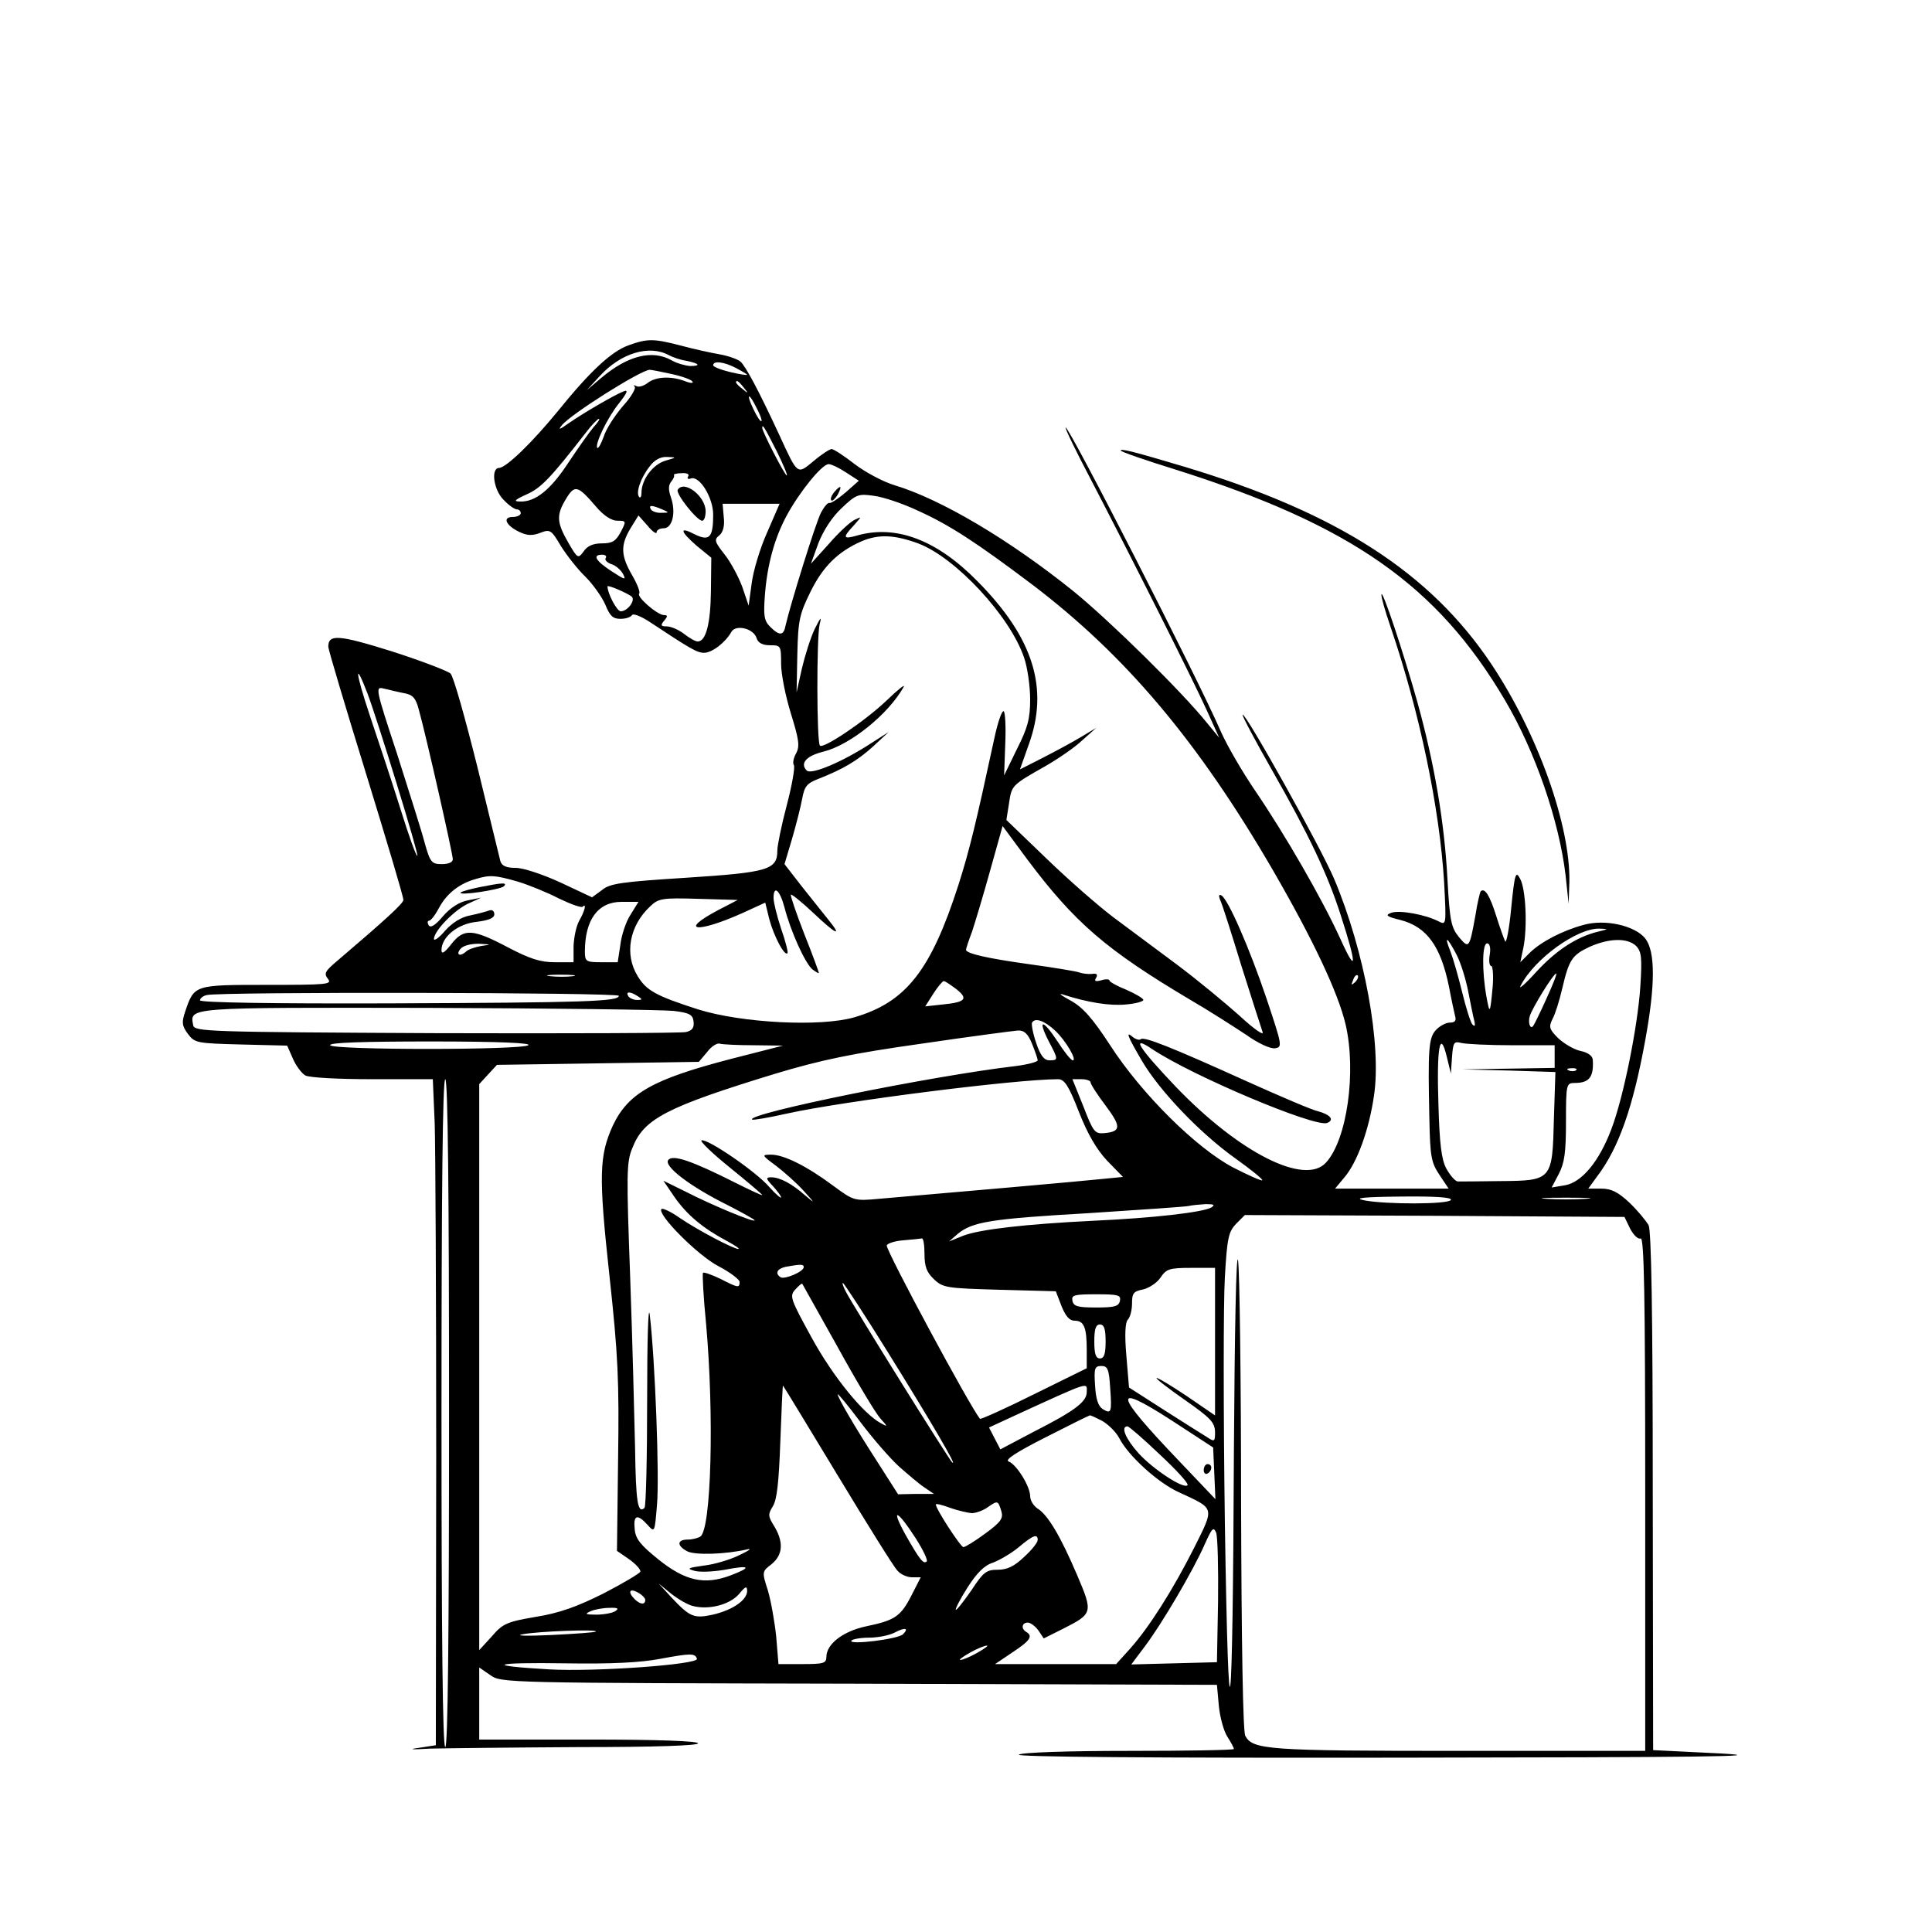 <?xml version="1.0" standalone="no"?>
<!DOCTYPE svg PUBLIC "-//W3C//DTD SVG 20010904//EN"
 "http://www.w3.org/TR/2001/REC-SVG-20010904/DTD/svg10.dtd">
<svg version="1.0" xmlns="http://www.w3.org/2000/svg"
 width="512pt" height="512pt" viewBox="0 0 512 512"
 preserveAspectRatio="xMidYMid meet">
<g transform="translate(0,512) scale(0.1,-0.1)"
fill="#000000" stroke="none">
<path d="M1666 4205 c-46 -16 -104 -71 -188 -175 -67 -82 -136 -149 -155 -150
-23 0 -15 -59 12 -85 13 -14 29 -25 35 -25 5 0 10 -4 10 -10 0 -5 -9 -10 -21
-10 -28 0 -19 -22 16 -39 22 -11 36 -11 57 -3 26 10 29 8 55 -36 16 -25 44
-61 65 -81 20 -20 43 -53 52 -73 12 -30 20 -38 40 -38 14 0 27 4 31 10 3 5 24
-3 48 -19 106 -70 124 -81 143 -81 21 0 56 27 72 55 11 21 59 10 67 -16 4 -13
16 -19 36 -19 28 0 29 -1 29 -49 0 -28 12 -87 26 -132 21 -68 24 -86 14 -105
-7 -12 -10 -27 -6 -32 3 -6 -5 -53 -19 -106 -14 -53 -25 -107 -25 -120 0 -51
-24 -58 -240 -72 -172 -11 -204 -15 -225 -33 l-26 -19 -83 39 c-48 22 -99 39
-119 39 -25 0 -37 5 -41 18 -2 9 -30 122 -61 250 -32 128 -63 239 -71 247 -8
7 -78 34 -156 59 -141 44 -168 46 -168 12 0 -7 45 -158 100 -336 55 -179 100
-329 99 -335 0 -9 -47 -52 -176 -162 -32 -27 -35 -33 -24 -47 12 -15 -3 -16
-161 -16 -194 0 -193 0 -217 -70 -10 -30 -9 -38 7 -60 18 -24 24 -25 141 -28
l122 -3 15 -34 c8 -19 23 -39 33 -45 11 -6 88 -10 179 -10 l159 0 5 -117 c2
-65 4 -462 4 -883 l-1 -765 -45 -7 c-30 -4 -20 -5 30 -2 41 1 218 3 393 4 204
0 317 4 317 10 0 6 -103 10 -290 10 l-290 0 0 96 0 95 29 -20 c29 -21 37 -21
977 -23 l949 -3 5 -55 c3 -31 13 -68 23 -83 9 -14 17 -29 17 -32 0 -3 -125 -5
-277 -5 -162 0 -284 -4 -293 -10 -10 -6 347 -9 1015 -8 789 1 987 3 848 11
l-182 9 -1 685 c0 484 -4 691 -11 706 -7 12 -29 39 -51 60 -30 28 -48 37 -74
37 l-35 0 24 33 c57 75 95 184 127 360 27 147 27 236 0 270 -27 34 -106 52
-163 36 -56 -15 -114 -45 -144 -75 l-24 -24 8 38 c11 53 7 157 -9 184 -11 21
-14 13 -23 -77 -5 -55 -13 -95 -16 -90 -3 6 -14 36 -24 68 -17 54 -30 75 -41
65 -2 -3 -9 -31 -14 -64 -16 -88 -17 -89 -44 -57 -20 25 -24 42 -30 151 -8
154 -35 310 -80 472 -37 132 -94 303 -95 284 -1 -6 10 -44 24 -85 77 -225 130
-480 142 -676 6 -114 6 -115 -14 -105 -34 18 -104 31 -126 23 -17 -6 -13 -10
24 -19 70 -18 107 -69 129 -177 6 -33 14 -68 16 -77 4 -13 0 -18 -14 -18 -10
0 -27 -9 -37 -20 -19 -21 -21 -50 -17 -236 2 -100 5 -115 27 -148 l24 -36
-150 0 -151 0 25 30 c34 40 65 126 78 215 21 136 -25 385 -105 575 -35 83
-236 443 -243 436 -2 -2 33 -68 78 -147 97 -170 147 -275 182 -384 43 -133 43
-160 0 -65 -49 108 -148 279 -227 395 -34 50 -74 119 -90 155 -63 145 -405
814 -412 807 -2 -2 28 -64 67 -138 112 -215 269 -528 306 -609 l34 -75 -33 40
c-66 82 -256 269 -353 348 -169 136 -351 244 -474 281 -30 9 -77 34 -106 56
-28 22 -56 40 -61 40 -5 0 -27 -14 -48 -32 -44 -36 -41 -39 -92 72 -53 114
-88 180 -102 192 -7 6 -32 15 -55 19 -23 4 -69 14 -102 23 -73 19 -89 19 -139
1z m106 -26 c11 -6 32 -13 46 -15 35 -7 41 -14 11 -14 -13 1 -35 7 -49 15 -51
29 -116 13 -186 -46 l-39 -33 35 38 c55 60 130 83 182 55z m178 -34 c17 -9 30
-17 30 -18 0 -2 -20 1 -45 7 -25 6 -45 14 -45 18 0 13 29 9 60 -7z m-171 -16
c28 -6 53 -15 56 -20 4 -5 -5 -5 -20 1 -37 14 -77 12 -99 -5 -10 -8 -24 -12
-30 -8 -6 3 -8 3 -4 -2 4 -4 -10 -28 -32 -52 -21 -25 -44 -60 -50 -80 -7 -19
-14 -32 -17 -30 -8 8 27 81 58 119 21 27 25 36 12 31 -22 -8 -108 -58 -148
-86 -22 -16 -27 -17 -16 -4 23 29 210 147 233 147 4 0 30 -5 57 -11z m192 -36
c13 -16 12 -17 -3 -4 -17 13 -22 21 -14 21 2 0 10 -8 17 -17z m34 -54 c9 -17
15 -33 13 -35 -3 -2 -12 12 -21 31 -21 43 -13 47 8 4z m-432 -51 c-11 -13 -40
-54 -66 -93 -47 -72 -88 -106 -129 -104 -18 0 -15 4 18 19 38 17 63 43 157
164 15 20 31 36 34 36 4 0 -3 -10 -14 -22z m486 -65 c17 -35 29 -63 26 -63 -5
0 -65 116 -65 126 0 12 6 2 39 -63z m-296 -24 c-33 -10 -63 -50 -63 -85 0 -10
-3 -15 -6 -11 -10 10 4 51 27 80 13 18 29 27 47 26 26 -1 26 -1 -5 -10z m479
-31 l34 -22 -35 -31 c-19 -16 -38 -29 -43 -28 -4 2 -14 -10 -22 -25 -14 -26
-82 -246 -94 -299 -5 -28 -16 -29 -41 -4 -16 16 -18 29 -14 83 6 80 25 151 58
212 33 61 93 136 111 136 7 0 28 -10 46 -22z m-418 -10 c-4 -6 -1 -9 7 -6 23
8 59 -51 59 -96 0 -61 -10 -71 -49 -52 -42 22 -39 8 6 -31 l38 -31 -1 -89 c-1
-85 -13 -133 -35 -133 -6 0 -22 9 -36 20 -14 11 -35 20 -46 20 -16 0 -17 3 -7
15 10 12 10 15 -1 15 -18 1 -73 49 -65 57 3 4 -5 25 -19 49 -30 52 -31 79 -4
124 l21 34 24 -27 c13 -16 24 -23 24 -18 0 6 8 11 19 11 23 0 33 42 19 82 -7
20 -7 32 1 42 6 7 9 15 7 17 -2 2 7 5 20 5 14 1 21 -2 18 -8z m-245 -80 c21
-25 42 -38 57 -38 24 0 24 -1 9 -30 -13 -24 -22 -30 -50 -30 -23 0 -39 -7 -48
-21 -15 -20 -16 -20 -41 23 -31 54 -32 73 -6 116 23 38 31 36 79 -20z m855
-12 c82 -37 154 -84 300 -194 248 -188 441 -416 641 -761 104 -180 171 -321
191 -406 29 -125 4 -305 -52 -366 -56 -62 -230 26 -398 201 -98 103 -121 139
-63 100 106 -71 431 -208 464 -196 20 8 9 22 -24 31 -15 3 -99 39 -188 79
-201 91 -274 120 -282 112 -3 -3 -12 -1 -20 5 -21 18 -16 5 23 -62 47 -80 154
-192 248 -259 42 -30 74 -56 71 -58 -2 -2 -36 13 -77 34 -97 51 -242 194 -326
324 -47 72 -72 100 -104 118 -24 13 -34 20 -23 17 68 -22 126 -31 168 -27 26
2 47 8 47 12 0 4 -20 16 -45 27 -25 10 -45 21 -45 25 0 3 -10 4 -22 0 -15 -4
-19 -2 -13 7 5 9 1 12 -11 10 -11 -1 -26 1 -34 4 -8 3 -68 13 -134 22 -108 15
-166 28 -166 38 0 3 7 24 16 48 8 24 30 97 48 162 l33 118 65 -88 c126 -168
209 -240 433 -373 50 -29 115 -71 147 -92 32 -23 65 -38 77 -36 20 3 19 7 -23
133 -45 133 -101 261 -119 272 -7 4 -8 -1 -3 -13 5 -10 30 -89 56 -174 27 -85
52 -164 56 -175 4 -11 -23 8 -62 44 -38 34 -112 95 -164 134 -52 39 -128 95
-168 125 -40 30 -120 100 -179 157 l-106 102 7 44 c7 48 7 48 97 99 33 19 77
49 97 68 l37 33 -40 -24 c-23 -14 -68 -38 -101 -55 l-61 -31 23 65 c55 150 12
285 -136 434 -107 109 -215 150 -318 121 -38 -11 -40 -6 -9 27 21 24 22 24 1
14 -12 -6 -43 -35 -68 -64 l-47 -52 20 55 c13 33 36 69 62 93 38 36 44 38 85
32 25 -3 78 -21 118 -40z m-401 -57 c-19 -42 -37 -103 -41 -135 l-8 -59 -17
50 c-10 27 -31 66 -47 86 -26 33 -28 39 -14 50 10 8 15 25 12 49 l-3 35 75 0
76 0 -33 -76z m-278 61 c19 -8 19 -9 -2 -9 -12 -1 -25 4 -28 9 -7 12 2 12 30
0z m678 -90 c99 -37 244 -193 281 -303 9 -26 16 -76 16 -110 0 -51 -6 -75 -35
-132 l-34 -70 3 83 c2 45 0 84 -4 87 -5 3 -16 -30 -25 -72 -49 -227 -66 -297
-95 -388 -73 -227 -139 -311 -276 -351 -90 -26 -299 -15 -414 21 -112 36 -137
50 -160 88 -36 58 -22 134 33 185 22 21 31 23 128 20 l104 -3 -52 -27 c-106
-56 -57 -62 64 -8 l61 28 11 -45 c12 -44 40 -98 48 -89 2 2 -5 31 -17 65 -11
33 -20 70 -20 81 0 36 17 21 29 -25 16 -62 54 -147 74 -164 10 -7 17 -12 17
-9 0 2 -17 49 -39 104 -21 54 -37 101 -35 103 2 2 28 -19 58 -47 62 -59 80
-67 41 -19 -14 17 -46 58 -71 89 l-45 58 20 67 c11 38 23 85 27 107 6 32 12
40 43 52 66 26 103 48 145 86 l41 38 -47 -30 c-75 -49 -158 -84 -170 -72 -19
19 -1 39 44 50 72 18 173 100 213 172 4 8 -16 -8 -46 -37 -58 -55 -167 -128
-176 -119 -9 8 -9 286 -1 321 6 23 3 20 -13 -12 -11 -23 -26 -71 -34 -105
l-14 -63 2 101 c2 91 6 107 35 166 33 67 73 106 134 133 46 20 88 18 151 -5z
m-828 -39 c-3 -5 4 -12 15 -16 11 -3 25 -15 31 -26 9 -17 5 -16 -30 7 -43 28
-52 44 -25 44 8 0 13 -4 9 -9z m69 -102 c11 -10 -11 -39 -29 -39 -10 0 -35 47
-35 66 0 5 53 -18 64 -27z m-700 -257 c28 -75 136 -425 132 -430 -3 -2 -23 54
-45 125 -22 70 -59 182 -81 247 -38 114 -42 151 -6 58z m97 1 c23 -4 31 -13
39 -44 20 -72 90 -382 90 -396 0 -8 -11 -13 -29 -13 -27 0 -31 4 -46 58 -8 31
-42 137 -73 235 -58 176 -58 178 -34 172 13 -3 37 -9 53 -12z m300 -499 c30
-9 79 -29 110 -45 31 -15 59 -25 63 -22 11 11 6 -11 -9 -37 -8 -14 -14 -44
-15 -67 l0 -43 -50 0 c-38 0 -66 9 -125 40 -93 49 -116 50 -149 8 -18 -23 -26
-28 -26 -16 0 35 43 70 93 75 32 4 47 10 47 20 0 9 -6 13 -14 10 -8 -3 -31 -9
-50 -13 -23 -4 -47 -19 -66 -40 -16 -19 -30 -29 -30 -22 1 22 54 76 90 93 l35
16 -35 -7 c-22 -4 -46 -19 -66 -42 -20 -24 -33 -32 -38 -24 -4 7 -3 12 1 12 5
0 17 16 27 35 20 37 53 63 95 75 39 12 52 11 112 -6z m300 -88 c-12 -18 -24
-54 -27 -80 l-7 -46 -43 0 c-41 0 -44 2 -44 28 0 85 35 132 97 132 l45 0 -21
-34z m2564 -45 c-58 -14 -113 -51 -165 -108 -29 -32 -47 -47 -40 -35 36 71
150 153 209 151 25 -1 24 -1 -4 -8z m-375 -61 c12 -23 25 -67 31 -98 6 -31 13
-66 16 -77 3 -13 2 -17 -5 -10 -5 6 -17 44 -27 85 -10 41 -24 90 -31 108 -18
45 -9 40 16 -8z m476 23 c14 -15 16 -30 11 -108 -7 -106 -45 -295 -77 -378
-32 -85 -78 -140 -122 -148 l-36 -6 19 36 c15 29 19 56 19 138 0 100 1 103 23
103 39 0 51 16 48 62 -1 10 -13 19 -33 23 -18 4 -44 20 -59 34 -24 24 -25 30
-14 52 7 13 18 49 25 79 18 77 26 89 73 111 52 23 100 24 123 2z m-3061 0
c-16 -3 -34 -9 -39 -14 -16 -15 -29 -10 -16 6 7 9 27 14 49 14 34 -2 34 -2 6
-6z m2673 -23 c-3 -16 -1 -30 4 -30 4 0 6 -24 4 -52 -7 -76 -8 -78 -17 -28
-12 68 -11 140 2 140 7 0 10 -12 7 -30z m-2430 -57 c-15 -2 -42 -2 -60 0 -18
2 -6 4 27 4 33 0 48 -2 33 -4z m2073 -16 c-10 -9 -11 -8 -5 6 3 10 9 15 12 12
3 -3 0 -11 -7 -18z m507 -44 c-17 -38 -33 -70 -35 -72 -8 -10 -14 9 -9 26 7
23 63 113 70 113 3 0 -9 -30 -26 -67z m-1564 26 c33 -26 25 -35 -36 -41 l-46
-5 21 33 c12 19 25 34 28 34 4 0 18 -10 33 -21z m-894 -18 c0 -15 -87 -18
-607 -20 -310 -1 -503 2 -503 8 0 5 8 12 18 14 34 9 1092 7 1092 -2z m50 -1
c13 -8 13 -10 -2 -10 -9 0 -20 5 -23 10 -8 13 5 13 25 0z m95 -39 c42 -5 51
-10 53 -28 2 -16 -3 -24 -20 -28 -13 -3 -311 -4 -663 -3 -607 3 -640 4 -643
21 -9 48 -21 47 622 46 330 -1 624 -5 651 -8z m1011 -52 c28 -26 59 -79 47
-79 -5 0 -23 23 -41 51 -39 59 -53 59 -23 0 26 -49 26 -51 2 -51 -14 0 -24 13
-35 46 -9 26 -13 50 -11 54 8 14 33 5 61 -21z m-61 -35 c8 -20 15 -40 15 -44
0 -4 -26 -11 -57 -15 -223 -26 -715 -126 -700 -142 3 -2 44 5 93 16 149 33
607 91 718 91 17 0 28 -17 55 -86 23 -59 47 -100 75 -130 l42 -43 -51 -5 c-44
-5 -420 -38 -596 -53 -65 -6 -67 -5 -120 34 -71 53 -132 83 -165 83 -26 0 -26
-1 12 -29 21 -16 55 -46 74 -67 30 -33 31 -35 5 -13 -36 32 -68 49 -91 49 -15
0 -15 -3 4 -23 12 -13 22 -27 22 -30 0 -4 -14 8 -31 27 -35 41 -164 129 -180
124 -5 -2 28 -34 75 -72 47 -38 86 -71 86 -73 0 -2 -32 13 -70 32 -117 59
-167 76 -179 61 -13 -16 57 -70 158 -120 39 -20 71 -38 71 -40 0 -7 -115 41
-183 76 l-59 29 30 -44 c33 -47 75 -82 137 -115 22 -12 36 -21 32 -22 -13 0
-108 50 -155 82 -24 17 -46 27 -49 24 -13 -13 95 -122 150 -151 31 -16 57 -36
57 -42 0 -17 -4 -16 -51 8 -23 11 -43 18 -46 16 -2 -3 1 -63 8 -133 22 -244
14 -547 -15 -566 -6 -4 -21 -8 -33 -8 -29 0 -30 -16 -2 -31 21 -11 103 -8 159
5 14 3 5 -3 -20 -15 -24 -12 -67 -25 -95 -28 -43 -6 -46 -8 -24 -14 15 -4 51
-2 80 3 67 13 73 7 15 -15 -69 -26 -120 -15 -192 43 -47 38 -60 54 -62 80 -4
37 7 41 34 11 19 -21 19 -21 25 52 7 73 -5 386 -19 504 -4 33 -7 -66 -7 -222
0 -155 -3 -285 -7 -289 -18 -17 -23 16 -25 159 -2 84 -7 287 -13 453 -10 273
-10 305 6 342 30 77 89 108 380 197 120 36 201 53 385 79 129 19 244 34 256
35 17 1 27 -8 38 -35z m-1335 -4 c-20 -13 -517 -13 -525 0 -4 7 87 10 267 10
180 0 268 -4 258 -10z m598 0 l77 -1 -133 -34 c-213 -55 -277 -92 -318 -178
-36 -80 -38 -131 -9 -397 23 -211 26 -279 23 -487 l-3 -243 32 -22 c18 -13 31
-27 30 -33 -2 -5 -46 -31 -98 -58 -70 -35 -117 -52 -180 -62 -76 -13 -87 -18
-116 -52 l-33 -36 0 750 0 750 23 25 24 26 268 4 267 4 22 26 c11 15 27 25 34
22 8 -2 48 -4 90 -4z m1850 -31 c3 39 5 42 25 37 12 -3 73 -6 135 -6 l112 0 0
-30 0 -30 -122 -2 -123 -2 123 -3 124 -4 -4 -124 c-4 -163 -5 -164 -143 -165
-55 -1 -106 -1 -112 -1 -7 1 -20 16 -30 34 -13 24 -18 65 -21 169 -5 152 4
202 22 128 l11 -45 3 44z m329 -35 c-3 -3 -12 -4 -19 -1 -8 3 -5 6 6 6 11 1
17 -2 13 -5z m-2987 -909 c0 -583 -3 -885 -10 -885 -7 0 -10 302 -10 885 0
583 3 885 10 885 7 0 10 -302 10 -885z m1700 877 c0 -5 18 -33 40 -62 42 -56
41 -69 -4 -73 -25 -2 -29 4 -55 71 l-29 72 24 0 c13 0 24 -4 24 -8z m955 -312
c-7 -12 -173 -12 -230 -1 -29 6 -3 9 98 10 90 1 136 -2 132 -9z m358 3 c-29
-2 -77 -2 -105 0 -29 2 -6 3 52 3 58 0 81 -1 53 -3z m-993 -23 c-23 -13 -156
-28 -310 -35 -184 -9 -304 -23 -348 -40 l-37 -15 23 20 c39 32 86 40 347 55
138 9 257 17 265 19 8 2 29 4 45 5 22 0 26 -2 15 -9z m1110 -56 c9 -17 21 -29
28 -26 9 3 12 -148 12 -677 l0 -681 -494 0 c-508 0 -546 3 -566 40 -6 12 -10
247 -11 617 0 329 -4 618 -8 643 -5 26 -9 -188 -11 -500 -3 -758 -14 -844 -24
-195 -4 292 -4 584 0 650 6 106 10 121 30 142 l23 23 503 -2 503 -3 15 -31z
m-1870 -67 c0 -34 6 -49 25 -67 24 -23 34 -24 174 -28 l149 -4 15 -39 c11 -27
21 -39 35 -39 25 0 32 -18 32 -79 l0 -47 -140 -69 c-76 -38 -141 -67 -143 -65
-28 35 -247 442 -247 459 0 5 19 12 43 14 23 2 45 4 50 5 4 1 7 -17 7 -41z
m-320 -35 c0 -12 -50 -33 -61 -27 -16 10 -10 23 14 28 39 7 47 7 47 -1z m1090
-197 l0 -196 -76 52 c-42 28 -77 49 -79 47 -2 -2 32 -28 75 -58 67 -47 79 -59
80 -84 0 -27 -1 -28 -22 -14 -13 8 -64 40 -114 72 l-92 59 -7 84 c-5 57 -3 89
4 96 6 6 11 25 11 43 0 27 4 32 30 37 16 4 37 18 46 32 15 22 23 25 80 25 l64
0 0 -195z m-1000 -15 c50 -91 101 -176 113 -189 20 -22 20 -23 2 -13 -47 25
-127 123 -184 227 -56 102 -59 110 -44 127 9 10 17 17 19 16 1 -2 43 -77 94
-168z m132 -12 c115 -185 189 -311 171 -293 -10 10 -261 412 -282 453 -6 12
-10 22 -7 22 2 0 56 -82 118 -182z m616 135 c-3 -15 -14 -18 -63 -18 -49 0
-60 3 -63 18 -3 15 5 17 63 17 58 0 66 -2 63 -17z m-38 -108 c0 -33 -4 -45
-15 -45 -11 0 -15 12 -15 45 0 33 4 45 15 45 11 0 15 -12 15 -45z m12 -122 c5
-67 3 -71 -20 -57 -12 8 -18 27 -20 63 -3 45 -1 51 17 51 16 0 20 -8 23 -57z
m-722 -233 c78 -129 149 -243 158 -252 8 -10 26 -18 39 -18 l23 0 -24 -47
c-29 -57 -44 -67 -121 -83 -61 -13 -105 -47 -105 -81 0 -17 -8 -19 -64 -19
l-63 0 -6 73 c-4 39 -14 95 -22 122 -16 50 -16 50 10 70 30 25 32 58 7 100
-17 27 -17 32 -4 53 11 17 16 63 20 173 3 82 6 148 7 147 2 -2 67 -109 145
-238z m660 221 c0 -26 -32 -50 -140 -105 l-89 -47 -15 29 -15 29 67 31 c205
94 192 89 192 63z m-498 -197 c24 -21 54 -47 68 -56 l25 -17 -48 0 -47 -1 -53
83 c-62 96 -107 173 -107 182 0 3 27 -29 59 -72 33 -44 79 -97 103 -119z m836
-19 l3 -68 -98 103 c-171 179 -177 208 -20 107 l112 -73 3 -69z m-298 140 c16
-9 37 -29 46 -46 24 -47 103 -119 159 -144 95 -44 94 -38 40 -146 -57 -113
-120 -212 -170 -268 l-37 -41 -161 0 -160 0 46 31 c47 31 55 43 37 54 -15 9
-12 25 4 25 7 0 20 -10 28 -21 l14 -21 50 25 c81 41 81 43 38 144 -44 103 -77
158 -104 175 -11 7 -20 22 -20 33 0 26 -36 84 -57 92 -11 4 19 24 98 64 63 32
115 58 117 58 2 1 16 -6 32 -14z m154 -90 c44 -41 77 -77 73 -81 -10 -11 -91
42 -130 85 -34 38 -48 71 -29 71 4 0 43 -34 86 -75z m-499 -155 c11 0 31 7 43
16 26 18 27 18 36 -12 5 -18 -2 -28 -43 -58 -27 -20 -53 -36 -58 -36 -7 0 -73
101 -73 113 0 3 17 -1 38 -9 20 -7 46 -13 57 -14z m-148 -67 c19 -30 32 -57
29 -61 -9 -8 -19 5 -57 72 -40 73 -21 65 28 -11z m801 -167 l-3 -161 -114 -3
-113 -3 36 48 c46 61 128 201 158 269 20 45 24 49 31 32 4 -12 6 -93 5 -182z
m-478 163 c0 -7 -16 -27 -36 -45 -26 -25 -45 -34 -70 -34 -30 0 -38 -6 -70
-55 -21 -30 -39 -53 -41 -51 -2 2 12 29 31 59 25 39 45 59 68 66 18 7 49 25
68 41 38 32 50 36 50 19z m-914 -175 c42 -11 97 3 122 31 18 22 22 23 22 8 -1
-24 -39 -50 -91 -62 -50 -11 -61 -6 -109 45 l-35 38 33 -27 c19 -15 45 -30 58
-33z m-126 16 c0 -14 -14 -12 -28 2 -19 19 -14 30 8 18 11 -6 20 -15 20 -20z
m-80 -30 c-8 -5 -31 -9 -50 -9 -29 0 -31 2 -15 9 11 5 34 9 50 9 23 1 26 -2
15 -9z m763 -61 c-13 -13 -144 -29 -137 -17 3 4 24 8 47 8 23 0 53 6 67 13 28
15 40 13 23 -4z m-814 7 c-2 -2 -56 -6 -119 -9 -65 -3 -97 -2 -75 2 41 8 202
14 194 7z m1011 -56 c-19 -11 -39 -19 -45 -19 -5 0 6 8 25 19 19 11 40 19 45
19 6 0 -6 -8 -25 -19z m-743 -16 c5 -15 -269 -35 -392 -28 -175 10 -150 19 43
16 121 -2 201 2 252 12 81 15 92 15 97 0z"/>
<path d="M2210 3815 c-7 -9 -10 -18 -7 -21 3 -3 10 4 17 15 13 25 8 27 -10 6z"/>
<path d="M1796 3822 c-6 -10 51 -82 65 -82 5 0 9 11 9 25 0 40 -57 84 -74 57z"/>
<path d="M1271 2769 c-24 -5 -46 -11 -50 -14 -9 -10 103 7 114 16 11 11 -3 10
-64 -2z"/>
<path d="M3190 1224 c0 -8 5 -12 10 -9 6 3 10 10 10 16 0 5 -4 9 -10 9 -5 0
-10 -7 -10 -16z"/>
<path d="M2970 3926 c0 -3 66 -26 147 -51 465 -147 692 -307 871 -610 81 -137
144 -321 161 -465 l8 -75 2 57 c3 150 -83 392 -206 577 -162 243 -408 402
-814 524 -134 40 -169 49 -169 43z"/>
</g>
</svg>